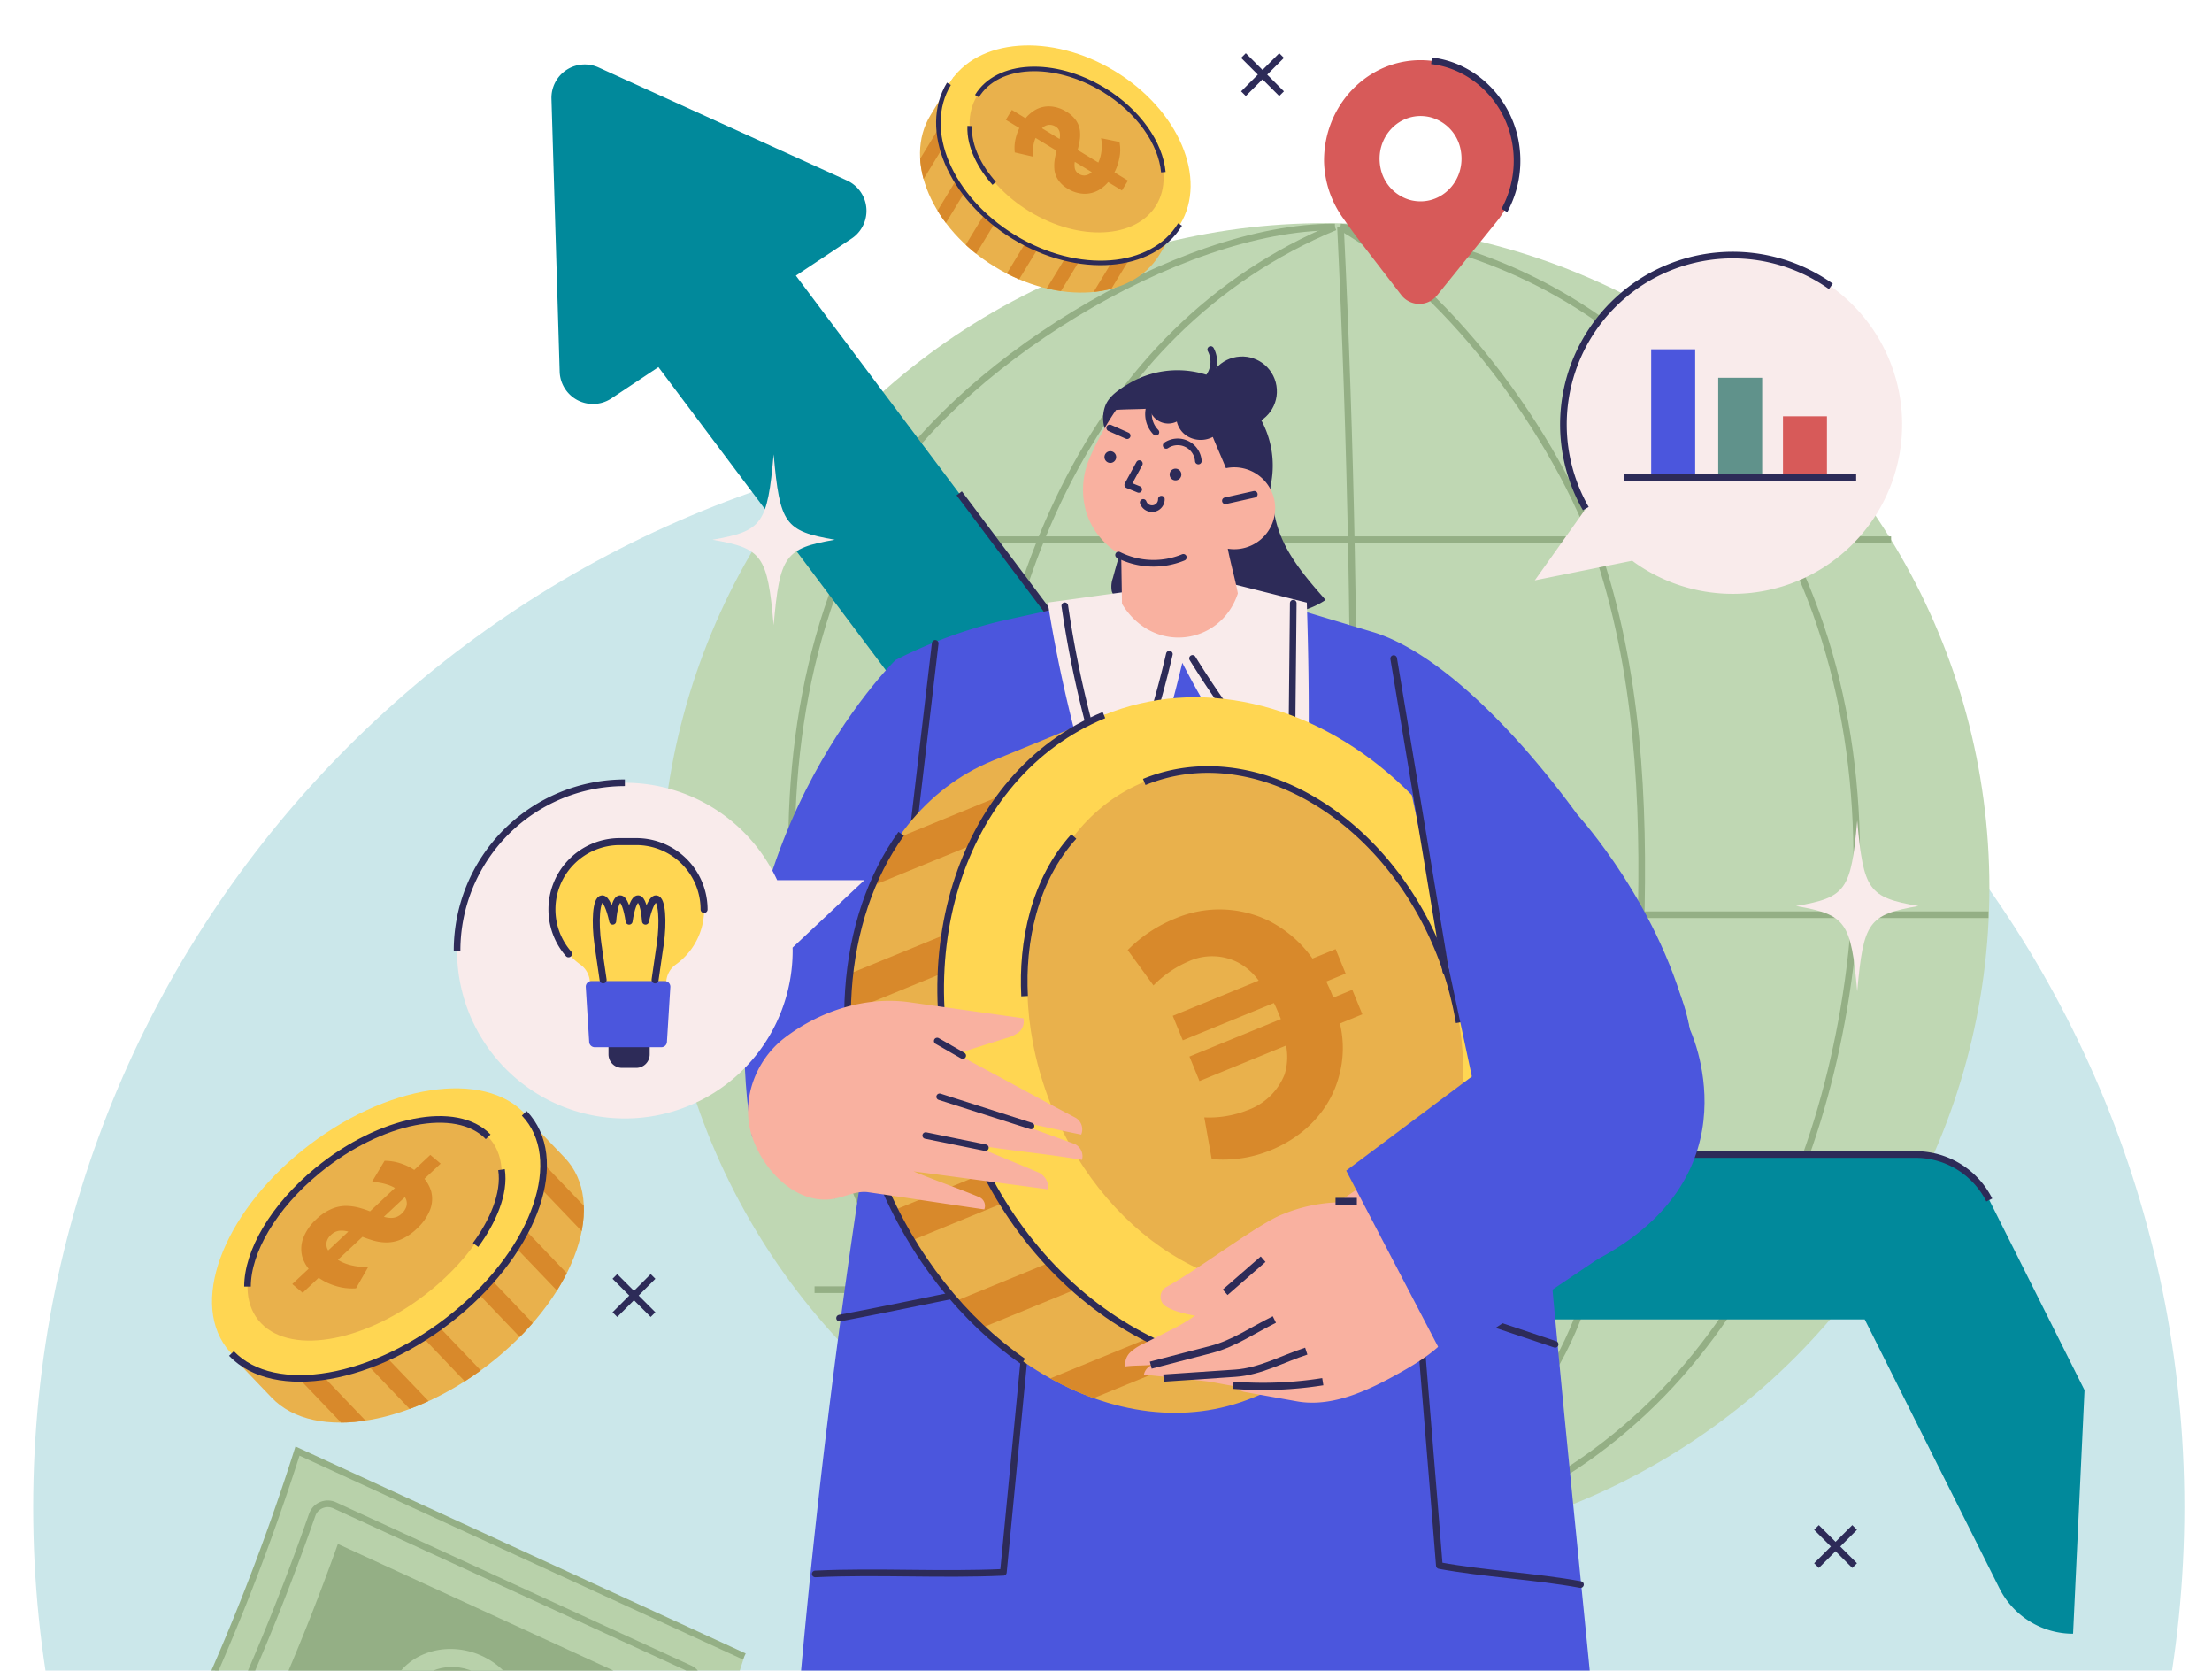 <svg xmlns="http://www.w3.org/2000/svg" xmlns:xlink="http://www.w3.org/1999/xlink" width="400" height="302" viewBox="0 0 400 302">
  <defs>
    <clipPath id="clip-path">
      <rect id="Rectángulo_417695" data-name="Rectángulo 417695" width="400" height="302" fill="#fff" stroke="#707070" stroke-width="1" opacity="0.84"/>
    </clipPath>
    <clipPath id="clip-path-2">
      <rect id="Rectángulo_417689" data-name="Rectángulo 417689" width="587" height="391"/>
    </clipPath>
    <clipPath id="clip-path-3">
      <path id="Trazado_1048797" data-name="Trazado 1048797" d="M191.767,184.282l20.66-8.464,47.16,115.109-20.661,8.464c-24.175,9.9-54.33-7.834-67.354-39.62S167.591,194.187,191.767,184.282Z" transform="translate(-165.616 -175.818)"/>
    </clipPath>
    <clipPath id="clip-path-6">
      <path id="Trazado_1048843" data-name="Trazado 1048843" d="M91.958,409.029l-6.63-6.927L32.381,445.529l6.63,6.927c7.758,8.106,25.9,4.955,40.52-7.037S99.716,417.134,91.958,409.029Z" transform="translate(-32.381 -402.102)"/>
    </clipPath>
    <clipPath id="clip-path-7">
      <path id="Trazado_1048851" data-name="Trazado 1048851" d="M210.038,35.678l4.253-6.988L255.707,53.9l-4.253,6.988c-4.976,8.177-18.281,9.163-29.719,2.2S205.062,43.855,210.038,35.678Z" transform="translate(-208.157 -28.69)"/>
    </clipPath>
  </defs>
  <g id="Enmascarar_grupo_1098914" data-name="Enmascarar grupo 1098914" clip-path="url(#clip-path)">
    <g id="Grupo_1206968" data-name="Grupo 1206968" transform="translate(-210 -8)">
      <path id="Trazado_1048857" data-name="Trazado 1048857" d="M194.5,0C301.919,0,389,87.081,389,194.5S301.919,389,194.5,389,0,301.919,0,194.5,87.081,0,194.5,0Z" transform="translate(216 86)" fill="#cbe7ea"/>
      <g id="Grupo_1206967" data-name="Grupo 1206967">
        <g id="Grupo_1206915" data-name="Grupo 1206915" transform="translate(329.478 48.345)">
          <circle id="Elipse_14316" data-name="Elipse 14316" cx="120.135" cy="120.135" r="120.135" transform="translate(0 0)" fill="#bfd7b3"/>
          <path id="Trazado_1048755" data-name="Trazado 1048755" d="M55.431,63.4c46.2,4.317,70.181,34.93,81.977,60.027s13.7,54.079,9.014,81.413c-4.135,24.114-13.5,47.755-29.7,66.095s-39.672,30.9-64.138,31" transform="translate(67.495 -62.701)" fill="none" stroke="#94af85" stroke-miterlimit="10" stroke-width="1.2"/>
          <path id="Trazado_1048756" data-name="Trazado 1048756" d="M106.381,63.4c20.277,11.585,40.706,39.717,47.556,62.043s7.495,46.073,6.6,69.408c-.861,22.479-3.178,45.248-11.412,66.182s-26.387,34-46.892,41.939" transform="translate(16.544 -62.701)" fill="none" stroke="#94af85" stroke-miterlimit="10" stroke-width="1.2"/>
          <path id="Trazado_1048757" data-name="Trazado 1048757" d="M168.8,301.935c7.6-76.437,7.873-161.813,4.146-238.537" transform="translate(-50.019 -62.701)" fill="none" stroke="#94af85" stroke-miterlimit="10" stroke-width="1.2"/>
          <path id="Trazado_1048758" data-name="Trazado 1048758" d="M234.856,302.97c-36.4-28.509-61.783-70.1-61.786-116.329C173.067,130.113,193.928,81.73,238,63.4" transform="translate(-116.077 -62.701)" fill="none" stroke="#94af85" stroke-miterlimit="10" stroke-width="1.2"/>
          <path id="Trazado_1048759" data-name="Trazado 1048759" d="M271.317,63.4c-28.274-.124-69.261,25.354-83.272,49.912s-17.039,54.166-13.777,82.252c2.869,24.7,10.6,49.275,25.474,69.2s43.683,35.822,68.436,38.207" transform="translate(-149.399 -62.701)" fill="none" stroke="#94af85" stroke-miterlimit="10" stroke-width="1.2"/>
          <path id="Trazado_1048760" data-name="Trazado 1048760" d="M262.28,222.118H22.179" transform="translate(-22.179 -97.107)" fill="none" stroke="#94af85" stroke-miterlimit="10" stroke-width="1.2"/>
          <line id="Línea_3610" data-name="Línea 3610" x1="202.075" transform="translate(20.419 57.223)" fill="none" stroke="#94af85" stroke-miterlimit="10" stroke-width="1.2"/>
          <path id="Trazado_1048761" data-name="Trazado 1048761" d="M242.115,308.667H57.482" transform="translate(-29.664 -115.869)" fill="none" stroke="#94af85" stroke-miterlimit="10" stroke-width="1.2"/>
        </g>
        <g id="Grupo_1206919" data-name="Grupo 1206919" transform="translate(321.19 18.042)">
          <g id="Grupo_1206916" data-name="Grupo 1206916" transform="translate(0 220.709)">
            <line id="Línea_3611" data-name="Línea 3611" x1="6.898" y1="6.898" fill="none" stroke="#2d2b58" stroke-miterlimit="10" stroke-width="1.2"/>
            <line id="Línea_3612" data-name="Línea 3612" x1="6.898" y2="6.898" fill="none" stroke="#2d2b58" stroke-miterlimit="10" stroke-width="1.2"/>
          </g>
          <g id="Grupo_1206917" data-name="Grupo 1206917" transform="translate(113.665 0)">
            <line id="Línea_3613" data-name="Línea 3613" x1="6.898" y1="6.897" fill="none" stroke="#2d2b58" stroke-miterlimit="10" stroke-width="1.2"/>
            <line id="Línea_3614" data-name="Línea 3614" x1="6.898" y2="6.897" fill="none" stroke="#2d2b58" stroke-miterlimit="10" stroke-width="1.2"/>
          </g>
          <g id="Grupo_1206918" data-name="Grupo 1206918" transform="translate(217.289 266.087)">
            <line id="Línea_3615" data-name="Línea 3615" x1="6.898" y1="6.897" fill="none" stroke="#2d2b58" stroke-miterlimit="10" stroke-width="1.2"/>
            <line id="Línea_3616" data-name="Línea 3616" x1="6.898" y2="6.897" fill="none" stroke="#2d2b58" stroke-miterlimit="10" stroke-width="1.2"/>
          </g>
        </g>
        <g id="Grupo_1206920" data-name="Grupo 1206920" transform="translate(309.72 19.645)">
          <path id="Trazado_1048762" data-name="Trazado 1048762" d="M275.157,309.564a14.9,14.9,0,0,1-13.325-8.227l-24.354-48.6H155.964a14.9,14.9,0,0,1-11.922-5.96L19.344,80.588l-8.5,5.653a6.024,6.024,0,0,1-9.358-4.834L0,32.079a6.024,6.024,0,0,1,8.515-5.665l44.92,20.432a6.025,6.025,0,0,1,.843,10.5L44.2,64.05,163.415,222.932H246.68a14.9,14.9,0,0,1,13.325,8.227l17.224,34.369" transform="translate(0 -25.866)" fill="#01899b"/>
          <path id="Trazado_1048763" data-name="Trazado 1048763" d="M21.991,124.864l89.683,119.528h83.266a14.9,14.9,0,0,1,13.325,8.227" transform="translate(51.741 -47.326)" fill="none" stroke="#2d2b58" stroke-miterlimit="10" stroke-width="1.2"/>
        </g>
        <g id="Grupo_1206921" data-name="Grupo 1206921" transform="translate(338.84 90.126)">
          <path id="Trazado_1048764" data-name="Trazado 1048764" d="M288.543,131.3c9.029,1.564,9.937,2.832,11.058,15.441,1.12-12.609,2.029-13.877,11.058-15.441-9.029-1.564-9.937-2.832-11.058-15.441C298.48,128.462,297.572,129.731,288.543,131.3Z" transform="translate(-288.543 -115.854)" fill="#f9ebeb"/>
          <path id="Trazado_1048765" data-name="Trazado 1048765" d="M38.363,215.844c9.029,1.564,9.937,2.832,11.058,15.441,1.12-12.609,2.029-13.877,11.058-15.441-9.029-1.564-9.937-2.832-11.058-15.441C48.3,213.012,47.392,214.28,38.363,215.844Z" transform="translate(157.585 -134.182)" fill="#f9ebeb"/>
        </g>
        <g id="Grupo_1206944" data-name="Grupo 1206944" transform="translate(0 0)">
          <g id="Grupo_1206943" data-name="Grupo 1206943" transform="translate(0 0)" clip-path="url(#clip-path-2)">
            <g id="Grupo_1206923" data-name="Grupo 1206923" transform="translate(409.474 75.022)">
              <path id="Trazado_1048766" data-name="Trazado 1048766" d="M187.849,102.978c.656-1.808,2.455-2.972,4.1-3.974a17.234,17.234,0,0,1,25.543,19.47,35,35,0,0,1-28.633.1l-.41-10.054A6.436,6.436,0,0,1,187.849,102.978Z" transform="translate(-187.479 -96.57)" fill="#2d2b58"/>
              <g id="Grupo_1206922" data-name="Grupo 1206922" transform="translate(1.479 7.593)">
                <path id="Trazado_1048767" data-name="Trazado 1048767" d="M196.179,106.264a20.756,20.756,0,0,1,7.352,11.257c.735,2.931.82,6,1.635,8.912,1.476,5.269,5.2,9.567,8.814,13.674-2.578,1.756-5.714,2.44-8.764,3.088-4.856,1.032-9.765,2.069-14.729,1.957s-10.061-1.483-13.8-4.752a4.079,4.079,0,0,1-1.368-1.852,4.6,4.6,0,0,1,.2-2.412,146.292,146.292,0,0,1,5.581-16.707Z" transform="translate(-175.227 -106.264)" fill="#2d2b58"/>
              </g>
            </g>
            <g id="Grupo_1206942" data-name="Grupo 1206942" transform="translate(344.609 71.193)">
              <path id="Trazado_1048768" data-name="Trazado 1048768" d="M281.074,163.361s-34.569,33.98-25.911,86.132l14.979,11.214,27.209-88.739Z" transform="translate(-253.771 -107.219)" fill="#4b56dd"/>
              <g id="Grupo_1206937" data-name="Grupo 1206937" transform="translate(7.362)">
                <g id="Grupo_1206932" data-name="Grupo 1206932">
                  <g id="Grupo_1206924" data-name="Grupo 1206924" transform="translate(17.446 246.652)">
                    <path id="Trazado_1048769" data-name="Trazado 1048769" d="M127.353,407.826,245.11,406.6q-3.486,30.228-6.972,60.455c-2.774,24.063-24.661,40.267-41.581,57.6-1.165,12.581-3.008,24.509-4.173,37.09-16.725,1.019-33.627,1.893-50.351,2.913-3.82-35.26-7.806-70.031-11.625-105.292C128.552,442.24,126.693,425.039,127.353,407.826Z" transform="translate(-127.217 -406.599)" fill="#f9b1a0"/>
                    <path id="Trazado_1048770" data-name="Trazado 1048770" d="M182.324,531.439q2.5-48.033,5-96.066" transform="translate(-112.595 -412.836)" fill="none" stroke="#2d2b58" stroke-linecap="round" stroke-linejoin="round" stroke-miterlimit="10" stroke-width="1.2"/>
                  </g>
                  <g id="Grupo_1206926" data-name="Grupo 1206926" transform="translate(0 42.286)">
                    <path id="Trazado_1048771" data-name="Trazado 1048771" d="M110.278,217.123A1477.85,1477.85,0,0,0,90.457,380.06l148.774-1.91c-3.412-39.031-7.412-74.1-10.824-113.129,25.456-3.042,29.527-29.676,24.046-43.689-9.643-24.655-36.223-60.118-55.713-65.97l-18.26-5.483a32.807,32.807,0,0,1-19.961,7.875,30.551,30.551,0,0,1-19.653-6.455c-3.273.769-6.906,1.5-10.18,2.271a86.167,86.167,0,0,0-18.288,6.868" transform="translate(-90.457 -146.582)" fill="#4b56dd"/>
                    <path id="Trazado_1048772" data-name="Trazado 1048772" d="M265.364,220.675l7.2-61.189" transform="translate(-245.422 -148.665)" fill="none" stroke="#2d2b58" stroke-linecap="round" stroke-linejoin="round" stroke-miterlimit="10" stroke-width="1.2"/>
                    <path id="Trazado_1048773" data-name="Trazado 1048773" d="M258.246,427.029l-145.824-6.981" transform="translate(-111.319 -205.148)" fill="none" stroke="#2d2b58" stroke-linecap="round" stroke-linejoin="round" stroke-miterlimit="10" stroke-width="1.2"/>
                    <path id="Trazado_1048774" data-name="Trazado 1048774" d="M141.227,318.985l-24.85-8.31c1.276,16.2,2.637,32.1,3.913,48.3,8.091,1.5,17.431,1.94,25.522,3.438" transform="translate(-1.983 -181.439)" fill="none" stroke="#2d2b58" stroke-linecap="round" stroke-linejoin="round" stroke-miterlimit="10" stroke-width="1.2"/>
                    <path id="Trazado_1048775" data-name="Trazado 1048775" d="M247.5,313.313c11.409-2.15,23.325-4.773,34.734-6.923q-2.556,26.442-5.114,52.884c-11.427.522-22.592-.232-34.019.289" transform="translate(-237.649 -180.51)" fill="none" stroke="#2d2b58" stroke-linecap="round" stroke-linejoin="round" stroke-miterlimit="10" stroke-width="1.2"/>
                    <g id="Grupo_1206925" data-name="Grupo 1206925" transform="translate(47.493)">
                      <path id="Trazado_1048776" data-name="Trazado 1048776" d="M179.111,149.121c5.335-.7,10.73-1.49,16.065-2.191a10.149,10.149,0,0,0,8.67,3.9,10.732,10.732,0,0,0,8.323-5.165l13.793,3.467c.367,11.4.486,22.656.155,33.991a3.529,3.529,0,0,1-6.29,2.082,144.881,144.881,0,0,1-16.382-25.194c-2.254,9.428-5.028,18.914-8.184,28.178a3.515,3.515,0,0,1-6.667.01A253.269,253.269,0,0,1,179.111,149.121Z" transform="translate(-179.111 -145.67)" fill="#f9ebeb"/>
                      <path id="Trazado_1048777" data-name="Trazado 1048777" d="M200.907,150.225l-.343,33.877a170.791,170.791,0,0,1-17.873-23.9" transform="translate(-156.51 -146.657)" fill="none" stroke="#2d2b58" stroke-linecap="round" stroke-linejoin="round" stroke-miterlimit="10" stroke-width="1.2"/>
                      <path id="Trazado_1048778" data-name="Trazado 1048778" d="M230.2,159.567a178.805,178.805,0,0,1-9.423,29.073,193.221,193.221,0,0,1-9.488-37.812" transform="translate(-208.205 -146.788)" fill="none" stroke="#2d2b58" stroke-linecap="round" stroke-linejoin="round" stroke-miterlimit="10" stroke-width="1.2"/>
                    </g>
                  </g>
                  <g id="Grupo_1206930" data-name="Grupo 1206930" transform="translate(53.871)">
                    <g id="Grupo_1206929" data-name="Grupo 1206929" transform="translate(0)">
                      <path id="Trazado_1048779" data-name="Trazado 1048779" d="M193.962,140.6c-.046-2.921-.094-5.931-.14-8.851a13.486,13.486,0,0,1-6.242-7.457,14.39,14.39,0,0,1,.372-9.669,51.428,51.428,0,0,1,4.948-9.083c2.1-.146,3.932-.089,6.036-.235a3.48,3.48,0,0,0,4.941,2.338,4.2,4.2,0,0,0,2.445,2.936,4.736,4.736,0,0,0,4.066-.148c.687,1.719,1.687,3.931,2.374,5.65a7.4,7.4,0,1,1,.335,14.553c.489,2.605,1.331,5.483,1.819,8.088C211.826,148.081,199.557,149.832,193.962,140.6Z" transform="translate(-186.913 -94.635)" fill="#f9b1a0"/>
                      <g id="Grupo_1206927" data-name="Grupo 1206927" transform="translate(3.879 14.169)">
                        <path id="Trazado_1048780" data-name="Trazado 1048780" d="M208.526,120.228a1.059,1.059,0,1,1,1.059,1.059A1.059,1.059,0,0,1,208.526,120.228Z" transform="translate(-196.738 -111.808)" fill="#2d2b58"/>
                        <path id="Trazado_1048781" data-name="Trazado 1048781" d="M223.577,116.2a1.059,1.059,0,1,1,1.059,1.059A1.059,1.059,0,0,1,223.577,116.2Z" transform="translate(-223.577 -110.935)" fill="#2d2b58"/>
                        <path id="Trazado_1048782" data-name="Trazado 1048782" d="M210.418,116.452a3.743,3.743,0,0,0-5.815-2.831" transform="translate(-193.44 -110.471)" fill="none" stroke="#2d2b58" stroke-linecap="round" stroke-linejoin="round" stroke-miterlimit="10" stroke-width="1.2"/>
                        <path id="Trazado_1048783" data-name="Trazado 1048783" d="M224.191,111.17l-3.156-1.4" transform="translate(-220.082 -109.771)" fill="none" stroke="#2d2b58" stroke-linecap="round" stroke-linejoin="round" stroke-miterlimit="10" stroke-width="1.2"/>
                        <path id="Trazado_1048784" data-name="Trazado 1048784" d="M220.321,118l-2.1,3.858c.623.272,1.365.539,1.989.811" transform="translate(-214.011 -111.556)" fill="none" stroke="#2d2b58" stroke-linecap="round" stroke-linejoin="round" stroke-miterlimit="10" stroke-width="1.2"/>
                        <path id="Trazado_1048785" data-name="Trazado 1048785" d="M216.427,126.211a1.69,1.69,0,0,1-3.284.587" transform="translate(-206.137 -113.335)" fill="none" stroke="#2d2b58" stroke-linecap="round" stroke-linejoin="round" stroke-miterlimit="10" stroke-width="1.2"/>
                      </g>
                      <g id="Grupo_1206928" data-name="Grupo 1206928" transform="translate(6.431 26.169)">
                        <path id="Trazado_1048786" data-name="Trazado 1048786" d="M196.916,125.093l-5.23,1.169" transform="translate(-172.372 -125.093)" fill="none" stroke="#2d2b58" stroke-linecap="round" stroke-linejoin="round" stroke-miterlimit="10" stroke-width="1.2"/>
                        <path id="Trazado_1048787" data-name="Trazado 1048787" d="M208.07,139.1a14.091,14.091,0,0,0,11.712.427" transform="translate(-208.07 -128.13)" fill="none" stroke="#2d2b58" stroke-linecap="round" stroke-linejoin="round" stroke-miterlimit="10" stroke-width="1.2"/>
                      </g>
                      <path id="Trazado_1048788" data-name="Trazado 1048788" d="M214.8,104.172a4.684,4.684,0,0,0,.941,5.163" transform="translate(-202.561 -94.389)" fill="none" stroke="#2d2b58" stroke-linecap="round" stroke-linejoin="round" stroke-miterlimit="10" stroke-width="1.2"/>
                      <path id="Trazado_1048789" data-name="Trazado 1048789" d="M201.039,96.9a4.684,4.684,0,0,0,.541-5.219" transform="translate(-178.485 -91.681)" fill="none" stroke="#2d2b58" stroke-linecap="round" stroke-linejoin="round" stroke-miterlimit="10" stroke-width="1.2"/>
                    </g>
                    <ellipse id="Elipse_14317" data-name="Elipse 14317" cx="6.295" cy="6.295" rx="6.295" ry="6.295" transform="translate(23.565 14.774) rotate(-99.242)" fill="#2d2b58"/>
                  </g>
                  <g id="Grupo_1206931" data-name="Grupo 1206931" transform="translate(28.823 387.043)">
                    <path id="Trazado_1048790" data-name="Trazado 1048790" d="M194.342,593.707a12.376,12.376,0,0,1,23.07,0c1.454.008,2.889,0,4.352.016-.146,14,2.871,21.248,11.682,26.6,2.963,1.8,8.731,3.749,8.731,7.421l-72.933-.4c-1.1-11.426-1.975-22.224-3.078-33.65C175.692,593.782,185.016,593.743,194.342,593.707Z" transform="translate(-166.166 -585.846)" fill="#f9ebeb"/>
                    <path id="Trazado_1048791" data-name="Trazado 1048791" d="M218.076,604.888l-16.118-.352" transform="translate(-170.099 -589.897)" fill="none" stroke="#2d2b58" stroke-linecap="round" stroke-linejoin="round" stroke-miterlimit="10" stroke-width="1.2"/>
                    <path id="Trazado_1048792" data-name="Trazado 1048792" d="M218.492,610.991l-18.924-.45" transform="translate(-168.643 -591.199)" fill="none" stroke="#2d2b58" stroke-linecap="round" stroke-linejoin="round" stroke-miterlimit="10" stroke-width="1.2"/>
                    <path id="Trazado_1048793" data-name="Trazado 1048793" d="M214.817,617.457l-18.229.516" transform="translate(-162.634 -592.698)" fill="none" stroke="#2d2b58" stroke-linecap="round" stroke-linejoin="round" stroke-miterlimit="10" stroke-width="1.2"/>
                    <path id="Trazado_1048794" data-name="Trazado 1048794" d="M240.862,632.964l-58.567-.569a14.989,14.989,0,0,0-10.563-8.154" transform="translate(-169.211 -594.169)" fill="none" stroke="#2d2b58" stroke-linecap="round" stroke-linejoin="round" stroke-miterlimit="10" stroke-width="1.2"/>
                  </g>
                </g>
                <g id="Grupo_1206936" data-name="Grupo 1206936" transform="translate(10.075 46.578)">
                  <path id="Trazado_1048795" data-name="Trazado 1048795" d="M191.767,184.282l20.66-8.464,47.16,115.109-20.661,8.464c-24.175,9.9-54.33-7.834-67.354-39.62S167.591,194.187,191.767,184.282Z" transform="translate(-164.397 -156.497)" fill="#e9b14c"/>
                  <g id="Grupo_1206934" data-name="Grupo 1206934" transform="translate(1.219 19.321)">
                    <g id="Grupo_1206933" data-name="Grupo 1206933" clip-path="url(#clip-path-3)">
                      <path id="Trazado_1048796" data-name="Trazado 1048796" d="M196.282,215.644l50.725-20.782-2.379-5.808L193.9,209.836ZM189.3,232.71l50.725-20.782,2.379,5.808-50.725,20.782Zm-4.6,22.874L235.422,234.8l2.379,5.808-50.725,20.782Zm47.446,47.59,50.725-20.782,2.379,5.808-50.725,20.781ZM212.814,290.1l50.725-20.781,2.379,5.808-50.725,20.782Zm-19.329-13.069,50.725-20.781,2.379,5.808-50.725,20.782Z" transform="translate(-206.222 -178.687)" fill="#d8892b"/>
                    </g>
                  </g>
                  <ellipse id="Elipse_14318" data-name="Elipse 14318" cx="62.2" cy="51.416" rx="62.2" ry="51.416" transform="translate(47.158 154.097) rotate(-112.277)" fill="#ffd652"/>
                  <path id="Trazado_1048798" data-name="Trazado 1048798" d="M195.714,176.051c-26.275,10.765-37.018,45.26-24,77.046s44.88,48.828,71.155,38.063" transform="translate(-148.129 -156.548)" fill="none" stroke="#2d2b58" stroke-miterlimit="10" stroke-width="1.2"/>
                  <ellipse id="Elipse_14319" data-name="Elipse 14319" cx="48.252" cy="37.728" rx="48.252" ry="37.728" transform="translate(56.532 135.183) rotate(-112.277)" fill="#e9b14c"/>
                  <path id="Trazado_1048799" data-name="Trazado 1048799" d="M201.334,234.352a60.84,60.84,0,0,0-3.748-13.144c-10.1-24.658-33.922-38.244-53.2-30.345" transform="translate(-89.516 -159.272)" fill="none" stroke="#2d2b58" stroke-miterlimit="10" stroke-width="1.2"/>
                  <path id="Trazado_1048800" data-name="Trazado 1048800" d="M242.331,204.069c-7.188,7.912-9.42,19.162-8.9,28.867" transform="translate(-200.198 -162.621)" fill="none" stroke="#2d2b58" stroke-miterlimit="10" stroke-width="1.2"/>
                  <path id="Trazado_1048801" data-name="Trazado 1048801" d="M276.8,298.846c-10.66-7.377-19.957-18.815-25.8-33.084-9.415-22.981-7.3-47.012,3.734-62.307" transform="translate(-243.825 -162.488)" fill="none" stroke="#2d2b58" stroke-miterlimit="10" stroke-width="1.2"/>
                  <g id="Grupo_1206935" data-name="Grupo 1206935" transform="translate(51.877 54.636)">
                    <path id="Trazado_1048802" data-name="Trazado 1048802" d="M181.932,266.035a22.688,22.688,0,0,0,10.705-1.617c6.114-2.5,10.707-7.3,12.309-13.35a18.956,18.956,0,0,0,.171-9.542l4.056-1.661-1.815-4.43-3.432,1.406-.435-1.06c-.256-.624-.573-1.223-.829-1.847l3.494-1.432-1.815-4.43-4.18,1.712A21.793,21.793,0,0,0,192.354,223a20.419,20.419,0,0,0-17.019-.46,25.527,25.527,0,0,0-8.593,5.706l4.66,6.4a19.911,19.911,0,0,1,6.312-4.335,10.273,10.273,0,0,1,9.056.224,11.15,11.15,0,0,1,3.658,3.237l-15.537,6.365,1.815,4.43,16.472-6.748c.32.6.6,1.285.856,1.908l.409,1L177.908,247.5l1.815,4.43,15.661-6.416a10.632,10.632,0,0,1-.269,5.211,11.291,11.291,0,0,1-6.744,6.48,18.733,18.733,0,0,1-7.778,1.292Z" transform="translate(-166.742 -220.907)" fill="#d8892b"/>
                  </g>
                </g>
              </g>
              <g id="Grupo_1206938" data-name="Grupo 1206938" transform="translate(0.659 117.735)">
                <path id="Trazado_1048803" data-name="Trazado 1048803" d="M247.059,277.755c2.044-.413,3.983-1.451,6.047-1.152,7.054,1.02,13.908,2.087,20.962,3.105a1.719,1.719,0,0,0-.846-2.19c-3.927-1.658-8.018-3.033-11.946-4.691,8.156,1.086,16.244,2.178,24.4,3.265a3.226,3.226,0,0,0-1.681-3.013c-3.925-1.664-8.483-3.517-12.408-5.181,6.711,1.161,13.441,1.7,20.152,2.857a2.461,2.461,0,0,0-1.339-2.885l-12.752-4.627c4.7.938,9.252,2,13.948,2.936a2.444,2.444,0,0,0-1.008-3.038c-7.16-3.745-14.417-7.8-21.577-11.546l8.876-2.807a7.314,7.314,0,0,0,2.446-1.122,2.6,2.6,0,0,0,.817-2.507l-20.622-2.908c-7.915-1.116-16.188,1.572-22.541,6.422-5.375,4.1-8.031,11.446-5.907,17.866S240.431,279.095,247.059,277.755Z" transform="translate(-231.347 -242.001)" fill="#f9b1a0"/>
                <path id="Trazado_1048804" data-name="Trazado 1048804" d="M263.624,253.917,259,251.269" transform="translate(-224.796 -244.01)" fill="none" stroke="#2d2b58" stroke-linecap="round" stroke-linejoin="round" stroke-miterlimit="10" stroke-width="1.179"/>
                <path id="Trazado_1048805" data-name="Trazado 1048805" d="M259.762,269.424l-16.536-5.281" transform="translate(-208.581 -246.801)" fill="none" stroke="#2d2b58" stroke-linecap="round" stroke-linejoin="round" stroke-miterlimit="10" stroke-width="1.179"/>
                <path id="Trazado_1048806" data-name="Trazado 1048806" d="M264.573,275.289l-10.8-2.2" transform="translate(-221.651 -248.74)" fill="none" stroke="#2d2b58" stroke-linecap="round" stroke-linejoin="round" stroke-miterlimit="10" stroke-width="1.179"/>
              </g>
              <g id="Grupo_1206941" data-name="Grupo 1206941" transform="translate(68.84 93.244)">
                <g id="Grupo_1206939" data-name="Grupo 1206939" transform="translate(6.416)">
                  <path id="Trazado_1048807" data-name="Trazado 1048807" d="M182.47,237.378c-3.668-8.719-11.4-26.646-11.4-26.646L141.685,225.61c3.226,8.634,6.7,17.232,9.923,25.866-9.678,6.846-19.317,13.327-28.994,20.172a28.483,28.483,0,0,0-9.92,2.1c-4.2,1.506-15.263,9.956-21.178,13.2a2.032,2.032,0,0,0-.152,3.473c4.063,2.583,12.008,1.306,13.823,6.122,11.133-4.468,24.091-3.9,35.095.876a362.184,362.184,0,0,0,37.828-25.828c4.558-3.523,8.51-11.107,8.583-16.868C186.767,248.729,184.794,242.9,182.47,237.378Z" transform="translate(-90.457 -210.732)" fill="#f9b1a0"/>
                  <path id="Trazado_1048808" data-name="Trazado 1048808" d="M168.006,288.319h3.856" transform="translate(-136.364 -227.551)" fill="none" stroke="#2d2b58" stroke-miterlimit="10" stroke-width="1.312"/>
                  <path id="Trazado_1048809" data-name="Trazado 1048809" d="M127.659,261.185l6.057-4.735" transform="translate(-66.618 -220.642)" fill="none" stroke="#2d2b58" stroke-miterlimit="10" stroke-width="1.312"/>
                </g>
                <g id="Grupo_1206940" data-name="Grupo 1206940" transform="translate(0 62.899)">
                  <path id="Trazado_1048810" data-name="Trazado 1048810" d="M199.171,291.04l-31.809,8.317c-5.36,4.226-10.181,9.5-16.279,12.57l-5.369,2.7a8.644,8.644,0,0,0-2.368,1.536,2.931,2.931,0,0,0-.9,2.568c1.8-.236,3.405-.1,5.2-.341a2.282,2.282,0,0,0-1.845,1.815c3.629.378,7.18.768,10.809,1.147,1.713.179,3.113.543,4.815.806.925.143,1.634,1.012,2.555,1.177l9.491,1.7c6.474,1.162,13.136-2.076,18.866-5.307,6.072-3.424,10.1-6.665,11.547-12.408A17.14,17.14,0,0,0,199.171,291.04Z" transform="translate(-142.392 -291.04)" fill="#f9b1a0"/>
                  <path id="Trazado_1048811" data-name="Trazado 1048811" d="M189.646,307.616l6.867-5.979" transform="translate(-171.548 -293.337)" fill="none" stroke="#2d2b58" stroke-miterlimit="10" stroke-width="1.312"/>
                  <path id="Trazado_1048812" data-name="Trazado 1048812" d="M187.045,323.809,198,320.962c4.081-1.061,7.619-3.549,11.4-5.407" transform="translate(-182.401 -296.354)" fill="none" stroke="#2d2b58" stroke-miterlimit="10" stroke-width="1.312"/>
                  <path id="Trazado_1048813" data-name="Trazado 1048813" d="M179.687,327.725l12.992-.88c4.475-.3,8.552-2.6,12.818-3.989" transform="translate(-172.732 -297.937)" fill="none" stroke="#2d2b58" stroke-miterlimit="10" stroke-width="1.312"/>
                  <path id="Trazado_1048814" data-name="Trazado 1048814" d="M175.872,330.55a69.055,69.055,0,0,0,16.189-.642" transform="translate(-156.308 -299.466)" fill="none" stroke="#2d2b58" stroke-miterlimit="10" stroke-width="1.312"/>
                </g>
              </g>
            </g>
            <path id="Trazado_1048815" data-name="Trazado 1048815" d="M129.583,195.722s15.3,16.606,20.266,38.679c0,0,12.556,26.136-16.654,41.626l-27.451,18.492L87.733,260.013,110.458,243,97.762,183.5Z" transform="translate(365.702 -40.391)" fill="#4b56dd"/>
            <path id="Trazado_1048816" data-name="Trazado 1048816" d="M156.9,219.561q-4.713-28.282-9.426-56.564" transform="translate(314.549 -35.947)" fill="none" stroke="#2d2b58" stroke-linecap="round" stroke-linejoin="round" stroke-miterlimit="10" stroke-width="1.2"/>
          </g>
        </g>
        <g id="Grupo_1206948" data-name="Grupo 1206948" transform="translate(0 0)">
          <g id="Grupo_1206945" data-name="Grupo 1206945" transform="translate(0 0)" clip-path="url(#clip-path-2)">
            <path id="Trazado_1048817" data-name="Trazado 1048817" d="M-36.715,161.57c-4.587,4.386-5.172,11.315-1.3,15.476s10.722,3.979,15.309-.408,5.172-11.315,1.3-15.476S-32.128,157.184-36.715,161.57Z" transform="translate(637.579 -34.898)" fill="#b8d1aa"/>
            <path id="Trazado_1048818" data-name="Trazado 1048818" d="M-33.82,164.626c-3.261,3.117-3.676,8.042-.927,11s7.621,2.827,10.881-.29,3.676-8.042.927-11S-30.559,161.508-33.82,164.626Z" transform="translate(636.709 -35.774)" fill="#94af85"/>
          </g>
          <g id="Grupo_1206947" data-name="Grupo 1206947" transform="translate(0 0)" clip-path="url(#clip-path-2)">
            <path id="Trazado_1048819" data-name="Trazado 1048819" d="M383.68,345.917l80.8,37.14a410.429,410.429,0,0,1-74.247,136.451l-80.8-37.14A410.43,410.43,0,0,0,383.68,345.917Z" transform="translate(-119.884 -75.599)" fill="#b8d1aa"/>
            <path id="Trazado_1048820" data-name="Trazado 1048820" d="M390.231,519.508l-80.8-37.14A410.429,410.429,0,0,0,383.68,345.917l80.8,37.14" transform="translate(-119.884 -75.599)" fill="none" stroke="#94af85" stroke-miterlimit="10" stroke-width="1.2"/>
            <path id="Trazado_1048821" data-name="Trazado 1048821" d="M459.269,483.379q11.028-15.933,21.2-32.354" transform="translate(-253.233 -98.383)" fill="none" stroke="#2d2b58" stroke-miterlimit="10" stroke-width="1.2"/>
            <path id="Trazado_1048822" data-name="Trazado 1048822" d="M390.638,510.768a409.86,409.86,0,0,0,63.672-116.634l.934-2.685a2.882,2.882,0,0,0-1.531-3.571L389.5,358.363a2.98,2.98,0,0,0-4.045,1.693l-1.178,3.318a423.3,423.3,0,0,1-61.433,113.4l-2.377,3.12a2.883,2.883,0,0,0,1.1,4.381l63.907,29.375a2.988,2.988,0,0,0,3.591-.869Z" transform="translate(-118.988 -78.238)" fill="none" stroke="#94af85" stroke-miterlimit="10" stroke-width="1.2"/>
            <path id="Trazado_1048823" data-name="Trazado 1048823" d="M386.718,509.081A401.763,401.763,0,0,0,449.432,394.2l-58.4-26.843A426.743,426.743,0,0,1,328.7,482.415Z" transform="translate(-119.933 -80.247)" fill="#94af85"/>
            <path id="Trazado_1048824" data-name="Trazado 1048824" d="M384.392,469.526c12.828,5.711,27.5,1.093,32.773-10.315s-.852-25.286-13.68-31-27.5-1.093-32.773,10.315S371.564,463.815,384.392,469.526Z" transform="translate(-120.978 -92.908)" fill="#b8d1aa"/>
            <path id="Trazado_1048825" data-name="Trazado 1048825" d="M368.089,412.919c6.248,2.781,13.394.532,15.962-5.024s-.415-12.315-6.663-15.1-13.394-.532-15.962,5.024S361.841,410.138,368.089,412.919Z" transform="translate(-80.38 -85.503)" fill="#b8d1aa"/>
            <path id="Trazado_1048826" data-name="Trazado 1048826" d="M370.413,410.91c4.44,1.977,9.52.378,11.346-3.571s-.3-8.753-4.736-10.73-9.52-.378-11.346,3.571S365.972,408.933,370.413,410.91Z" transform="translate(-81.359 -86.404)" fill="#94af85"/>
            <path id="Trazado_1048827" data-name="Trazado 1048827" d="M421.038,514.657c6.248,2.781,13.394.532,15.962-5.024s-.415-12.315-6.663-15.1-13.394-.532-15.962,5.024S414.79,511.876,421.038,514.657Z" transform="translate(-174.8 -107.557)" fill="#b8d1aa"/>
            <path id="Trazado_1048828" data-name="Trazado 1048828" d="M423.362,512.648c4.441,1.977,9.52.378,11.346-3.571s-.3-8.753-4.736-10.73-9.52-.378-11.346,3.571S418.922,510.671,423.362,512.648Z" transform="translate(-175.779 -108.458)" fill="#94af85"/>
            <g id="Grupo_1206946" data-name="Grupo 1206946" transform="translate(257.221 343.674)">
              <path id="Trazado_1048829" data-name="Trazado 1048829" d="M408.208,456.4a21.939,21.939,0,0,0,1.764-5.694,13.893,13.893,0,0,0,.043-4.977l-4.75.093a14.023,14.023,0,0,1,.05,4.274,15.019,15.019,0,0,1-1.266,4.452,9.522,9.522,0,0,1-1.513,2.438,3.619,3.619,0,0,1-1.516,1.069,1.991,1.991,0,0,1-1.447-.082,1.8,1.8,0,0,1-1.086-1.365,6.659,6.659,0,0,1,.037-2.332q.226-1.364.583-2.932t.6-3.207a12.909,12.909,0,0,0,.078-3.175,5.6,5.6,0,0,0-3.593-4.79,6.754,6.754,0,0,0-4-.493,8.114,8.114,0,0,0-4.027,2.119,15.423,15.423,0,0,0-3.474,5.053,20.6,20.6,0,0,0-1.5,4.572,14.313,14.313,0,0,0-.257,4.4l4.688.04a15.075,15.075,0,0,1,.2-3.8,13.952,13.952,0,0,1,1.043-3.386,8.889,8.889,0,0,1,1.52-2.412,3.356,3.356,0,0,1,1.566-1.011,2.254,2.254,0,0,1,1.488.121,1.84,1.84,0,0,1,1.1,1.375,5.941,5.941,0,0,1-.045,2.308q-.248,1.33-.623,2.933t-.585,3.23a14.441,14.441,0,0,0-.079,3.133,6.012,6.012,0,0,0,.956,2.774,5.657,5.657,0,0,0,2.549,2.04,6.569,6.569,0,0,0,3.957.455,8.4,8.4,0,0,0,4.043-2.152A15.4,15.4,0,0,0,408.208,456.4Zm4.024.309-30.079-13.391-1.554,3.361,30.08,13.391Z" transform="translate(-380.599 -439.576)" fill="#94af85"/>
            </g>
          </g>
        </g>
        <g id="Grupo_1206955" data-name="Grupo 1206955" transform="translate(292.652 54.107)">
          <g id="Grupo_1206951" data-name="Grupo 1206951" transform="translate(0 95.399)">
            <path id="Trazado_1048830" data-name="Trazado 1048830" d="M355.366,209.282l-12.98,12.185c0,.182.013.361.013.544a30.344,30.344,0,1,1-2.8-12.73h15.766Z" transform="translate(-281.715 -191.669)" fill="#f9ebeb"/>
            <path id="Trazado_1048831" data-name="Trazado 1048831" d="M337.009,222.011a30.343,30.343,0,0,1,30.342-30.342" transform="translate(-337.008 -191.669)" fill="none" stroke="#2d2b58" stroke-miterlimit="10" stroke-width="1.2"/>
            <g id="Grupo_1206950" data-name="Grupo 1206950" transform="translate(17.165 10.635)">
              <g id="Grupo_1206949" data-name="Grupo 1206949">
                <path id="Trazado_1048832" data-name="Trazado 1048832" d="M333.715,255.785h2.568a2.442,2.442,0,0,0,2.442-2.442v-3.68h-7.453v3.68A2.443,2.443,0,0,0,333.715,255.785Z" transform="translate(-321.054 -214.876)" fill="#2d2b58"/>
                <path id="Trazado_1048833" data-name="Trazado 1048833" d="M330.971,205.248h2.986a12.263,12.263,0,0,1,12.263,12.263h0a12.236,12.236,0,0,1-5.093,9.941,4.112,4.112,0,0,0-1.725,2.831l-.233,1.96h-13.41l-.233-1.96a4.11,4.11,0,0,0-1.725-2.831,12.233,12.233,0,0,1-5.093-9.941h0A12.263,12.263,0,0,1,330.971,205.248Z" transform="translate(-318.707 -205.248)" fill="#ffd652"/>
                <path id="Trazado_1048834" data-name="Trazado 1048834" d="M321.7,225.536a12.2,12.2,0,0,1-3-8.024h0a12.263,12.263,0,0,1,12.263-12.263h2.986a12.263,12.263,0,0,1,12.263,12.263" transform="translate(-318.708 -205.248)" fill="none" stroke="#2d2b58" stroke-linecap="round" stroke-linejoin="round" stroke-miterlimit="10" stroke-width="1.264"/>
                <path id="Trazado_1048835" data-name="Trazado 1048835" d="M328.13,249.4h12.047a1.009,1.009,0,0,0,1.007-.947l.616-9.936a1.009,1.009,0,0,0-1.007-1.071H327.515a1.009,1.009,0,0,0-1.007,1.071l.616,9.936A1.009,1.009,0,0,0,328.13,249.4Z" transform="translate(-320.397 -212.228)" fill="#4b56dd"/>
                <path id="Trazado_1048836" data-name="Trazado 1048836" d="M329.688,233.118l-.824-5.652h.008c-.037-.219-.073-.443-.106-.674-.612-4.194-.334-8.33.751-8.33.674,0,1.4,1.685,1.9,4.031.179-2.347.67-4.031,1.344-4.031s1.281,1.685,1.623,4.031c.341-2.347.949-4.031,1.623-4.031s1.165,1.685,1.343,4.031c.5-2.347,1.228-4.031,1.9-4.031,1.086,0,1.364,4.135.752,8.33-.034.23-.069.454-.107.674h0l-.816,5.652" transform="translate(-320.44 -208.113)" fill="none" stroke="#2d2b58" stroke-linecap="round" stroke-linejoin="round" stroke-miterlimit="10" stroke-width="1.264"/>
              </g>
            </g>
          </g>
          <g id="Grupo_1206954" data-name="Grupo 1206954" transform="translate(194.892 0)">
            <g id="Grupo_1206952" data-name="Grupo 1206952">
              <path id="Trazado_1048837" data-name="Trazado 1048837" d="M42.112,128.677l17.614-3.552c.147.109.289.222.439.329a30.625,30.625,0,1,0-8.835-9.746Z" transform="translate(-42.112 -69.866)" fill="#f9ebeb"/>
              <path id="Trazado_1048838" data-name="Trazado 1048838" d="M106.927,75.532a30.624,30.624,0,0,0-44.319,40.176" transform="translate(-53.389 -69.866)" fill="none" stroke="#2d2b58" stroke-miterlimit="10" stroke-width="1.2"/>
            </g>
            <g id="Grupo_1206953" data-name="Grupo 1206953" transform="translate(16.127 17.038)">
              <rect id="Rectángulo_417692" data-name="Rectángulo 417692" width="7.951" height="11.222" transform="translate(28.748 12.112)" fill="#d75a59"/>
              <rect id="Rectángulo_417693" data-name="Rectángulo 417693" width="7.951" height="18.185" transform="translate(17.036 5.149)" fill="#60928b"/>
              <rect id="Rectángulo_417694" data-name="Rectángulo 417694" width="7.951" height="23.334" transform="translate(4.916)" fill="#4b56dd"/>
              <line id="Línea_3617" data-name="Línea 3617" x1="41.98" transform="translate(0 23.205)" fill="none" stroke="#2d2b58" stroke-miterlimit="10" stroke-width="1.2"/>
            </g>
          </g>
        </g>
        <g id="Grupo_1206966" data-name="Grupo 1206966" transform="translate(238.761 8.152)">
          <g id="Grupo_1206956" data-name="Grupo 1206956" transform="translate(210.667 10.726)">
            <path id="Trazado_1048839" data-name="Trazado 1048839" d="M150.465,25c7.971.918,14.454,7.656,15.346,15.953a18.781,18.781,0,0,1-2.177,11.1,15.02,15.02,0,0,1-1.527,2.188L151.456,67.414a4.121,4.121,0,0,1-6.469-.078l-7.372-9.577c-.7-.9-1.991-2.672-3.119-4.274a18.27,18.27,0,0,1-3.47-10.35V43.05C131.026,32.336,139.938,23.788,150.465,25Zm-3.683,25.211c5.4,1.247,10.113-3.655,8.915-9.281a7.506,7.506,0,0,0-5.525-5.751c-5.405-1.247-10.114,3.655-8.915,9.281A7.506,7.506,0,0,0,146.782,50.211ZM150.465,25c7.971.918,14.454,7.656,15.346,15.953a18.781,18.781,0,0,1-2.177,11.1" transform="translate(-131.025 -24.885)" fill="#d75a59"/>
            <path id="Trazado_1048840" data-name="Trazado 1048840" d="M131.025,25.032c7.971.918,14.454,7.656,15.346,15.953a18.781,18.781,0,0,1-2.177,11.1" transform="translate(-111.586 -24.917)" fill="none" stroke="#2d2b58" stroke-miterlimit="10" stroke-width="1.2"/>
          </g>
          <g id="Grupo_1206965" data-name="Grupo 1206965" transform="translate(0 0)">
            <g id="Grupo_1206960" data-name="Grupo 1206960" transform="translate(0 186.032)">
              <path id="Trazado_1048841" data-name="Trazado 1048841" d="M91.958,409.029l-6.63-6.927L32.381,445.529l6.63,6.927c7.758,8.106,25.9,4.955,40.52-7.037S99.716,417.134,91.958,409.029Z" transform="translate(-18.633 -385.962)" fill="#e9b14c"/>
              <g id="Grupo_1206958" data-name="Grupo 1206958" transform="translate(13.748 16.14)">
                <g id="Grupo_1206957" data-name="Grupo 1206957" clip-path="url(#clip-path-6)">
                  <path id="Trazado_1048842" data-name="Trazado 1048842" d="M85.458,426.6,69.181,409.594l-2.672,2.191,16.277,17.007Zm-7.1,12.984L62.083,422.578l2.672-2.191,16.277,17.008Zm-4.427,10.792L57.656,433.37l2.672-2.192L76.6,448.186ZM39.854,464.006,23.577,447l2.672-2.192,16.277,17.008Zm12.106-2.768L35.683,444.231l2.672-2.191,16.277,17.007Zm12.106-2.769L47.79,441.462l2.672-2.191,16.277,17.009Z" transform="translate(-15.484 -403.726)" fill="#d8892b"/>
                </g>
              </g>
              <ellipse id="Elipse_14320" data-name="Elipse 14320" cx="20.224" cy="34.294" rx="20.224" ry="34.294" transform="matrix(-0.602, -0.799, 0.799, -0.602, 24.345, 73.583)" fill="#ffd652"/>
              <path id="Trazado_1048844" data-name="Trazado 1048844" d="M94.63,400.743c7.758,8.106,2.194,24.4-12.427,36.39s-32.762,15.142-40.52,7.037" transform="translate(-28.591 -385.667)" fill="none" stroke="#2d2b58" stroke-miterlimit="10" stroke-width="1.2"/>
              <path id="Trazado_1048845" data-name="Trazado 1048845" d="M84.653,432.915c-11.342,9.3-25.152,12.023-30.844,6.075s-1.113-18.311,10.23-27.613S89.19,399.354,94.883,405.3,96,423.613,84.653,432.915Z" transform="translate(-35.369 -385.973)" fill="#e9b14c"/>
              <path id="Trazado_1048846" data-name="Trazado 1048846" d="M54.486,432.374c.005-6.292,4.645-14.411,12.676-21,11.342-9.3,25.151-12.023,30.844-6.075" transform="translate(-38.492 -385.972)" fill="none" stroke="#2d2b58" stroke-miterlimit="10" stroke-width="1.2"/>
              <g id="Grupo_1206959" data-name="Grupo 1206959" transform="translate(24.094 22.595)">
                <path id="Trazado_1048847" data-name="Trazado 1048847" d="M69.508,432.011a10.489,10.489,0,0,0,3.6,1.962,9.855,9.855,0,0,0,3.868.491l2.216-3.89a10.21,10.21,0,0,1-3.363-.351,7.393,7.393,0,0,1-2.868-1.443,3.913,3.913,0,0,1-1.176-1.46,2.044,2.044,0,0,1-.1-1.337,2.581,2.581,0,0,1,.761-1.175,2.618,2.618,0,0,1,1.59-.763,4.682,4.682,0,0,1,1.8.244q.957.309,2.009.744a22.463,22.463,0,0,0,2.218.78,8.872,8.872,0,0,0,2.443.355,6.689,6.689,0,0,0,2.643-.561,9.676,9.676,0,0,0,2.831-1.937,9.315,9.315,0,0,0,2.311-3.221,5.438,5.438,0,0,0,.284-3.485,6.416,6.416,0,0,0-2.274-3.3,9.682,9.682,0,0,0-2.851-1.641,9.4,9.4,0,0,0-3.312-.613l-2.29,3.828a9.985,9.985,0,0,1,2.878.509,6.656,6.656,0,0,1,2.142,1.163,3.665,3.665,0,0,1,1.152,1.463,2,2,0,0,1,.035,1.372,3,3,0,0,1-.811,1.2,2.691,2.691,0,0,1-1.6.774,4.137,4.137,0,0,1-1.782-.248q-.92-.324-1.992-.777a18.626,18.626,0,0,0-2.242-.774,9.941,9.941,0,0,0-2.409-.352,6.669,6.669,0,0,0-2.628.528,9.228,9.228,0,0,0-2.821,1.9,9,9,0,0,0-2.262,3.191,5.6,5.6,0,0,0-.267,3.5A6.405,6.405,0,0,0,69.508,432.011Zm-2.181,3.26,24.955-23.35-1.877-1.577-24.954,23.35Z" transform="translate(-65.451 -410.343)" fill="#d8892b"/>
              </g>
              <path id="Trazado_1048848" data-name="Trazado 1048848" d="M55.945,413.744c.681,4.359-1.66,9.505-4.692,13.623" transform="translate(5.983 -388.486)" fill="none" stroke="#2d2b58" stroke-miterlimit="10" stroke-width="1.2"/>
            </g>
            <g id="Grupo_1206964" data-name="Grupo 1206964" transform="translate(133.714)">
              <path id="Trazado_1048849" data-name="Trazado 1048849" d="M210.038,35.678l4.253-6.988L255.707,53.9l-4.253,6.988c-4.976,8.177-18.281,9.163-29.719,2.2S205.062,43.855,210.038,35.678Z" transform="translate(-204.267 -14.984)" fill="#e9b14c"/>
              <g id="Grupo_1206962" data-name="Grupo 1206962" transform="translate(3.89 13.706)">
                <g id="Grupo_1206961" data-name="Grupo 1206961" clip-path="url(#clip-path-7)">
                  <path id="Trazado_1048850" data-name="Trazado 1048850" d="M217.7,53.454,228.146,36.3l-2.09-1.272L215.615,52.183Zm1.913,6.711,10.441-17.156,2.09,1.272L221.708,61.437Zm4,7.983,10.442-17.156,2.09,1.272L225.712,69.42ZM249.2,72.621l10.441-17.157,2.09,1.272L251.288,73.893Zm-8.93.112L250.71,55.576l2.09,1.272L242.358,74Zm-8.929.112,10.441-17.157,2.09,1.272L233.43,74.117Z" transform="translate(-220.02 -30.063)" fill="#d8892b"/>
                </g>
              </g>
              <ellipse id="Elipse_14321" data-name="Elipse 14321" cx="24.461" cy="17.553" rx="24.461" ry="17.553" transform="translate(41.79 55.424) rotate(-148.674)" fill="#ffd652"/>
              <path id="Trazado_1048852" data-name="Trazado 1048852" d="M210.744,30.342c-5.04,8.282.23,20.689,11.77,27.713s24.982,6,30.023-2.278" transform="translate(-201.625 -15.343)" fill="none" stroke="#2d2b58" stroke-miterlimit="10" stroke-width="0.82"/>
              <path id="Trazado_1048853" data-name="Trazado 1048853" d="M223.471,52.688c8.953,5.449,19.209,4.939,22.907-1.137s-.562-15.42-9.514-20.869-19.209-4.939-22.907,1.137S214.518,47.24,223.471,52.688Z" transform="translate(-199.77 -14.598)" fill="#e9b14c"/>
              <path id="Trazado_1048854" data-name="Trazado 1048854" d="M246.391,45.57c-.475-5.221-4.461-11.03-10.8-14.888-8.953-5.449-19.209-4.939-22.907,1.137" transform="translate(-198.497 -14.598)" fill="none" stroke="#2d2b58" stroke-miterlimit="10" stroke-width="0.82"/>
              <g id="Grupo_1206963" data-name="Grupo 1206963" transform="translate(19.411 19.066)">
                <path id="Trazado_1048855" data-name="Trazado 1048855" d="M240.128,48.148a9.66,9.66,0,0,0,1.239-3.168,7.25,7.25,0,0,0,.037-3l-3.318-.683a7.428,7.428,0,0,1,.029,2.592,6.7,6.7,0,0,1-.891,2.495,4.147,4.147,0,0,1-1.06,1.239,1.991,1.991,0,0,1-1.061.41,1.755,1.755,0,0,1-1.01-.275,1.527,1.527,0,0,1-.757-.995,3.461,3.461,0,0,1,.029-1.4q.16-.789.41-1.682a18.689,18.689,0,0,0,.42-1.846,6.608,6.608,0,0,0,.059-1.908,4.117,4.117,0,0,0-.692-1.829,5.623,5.623,0,0,0-1.811-1.626,6.16,6.16,0,0,0-2.791-.92,4.943,4.943,0,0,0-2.816.655,6.841,6.841,0,0,0-2.434,2.515,9.039,9.039,0,0,0-1.051,2.531,7.2,7.2,0,0,0-.186,2.619l3.275.753a7.621,7.621,0,0,1,.143-2.27,6.141,6.141,0,0,1,.734-1.884,3.9,3.9,0,0,1,1.065-1.222,1.905,1.905,0,0,1,1.095-.367,2.014,2.014,0,0,1,1.039.3,1.564,1.564,0,0,1,.767,1,3.074,3.074,0,0,1-.034,1.389q-.175.766-.439,1.676a15.61,15.61,0,0,0-.414,1.862,7.416,7.416,0,0,0-.06,1.882,4.119,4.119,0,0,0,.665,1.826,5.338,5.338,0,0,0,1.778,1.63,5.963,5.963,0,0,0,2.763.891,5.1,5.1,0,0,0,2.827-.672A6.827,6.827,0,0,0,240.128,48.148Zm2.811.813L221.946,36.185l-1.089,1.79L241.85,50.751Z" transform="translate(-220.857 -35.533)" fill="#d8892b"/>
              </g>
              <path id="Trazado_1048856" data-name="Trazado 1048856" d="M251.743,40.08c-.169,3.755,1.921,7.557,4.436,10.367" transform="translate(-238.869 -17.453)" fill="none" stroke="#2d2b58" stroke-miterlimit="10" stroke-width="0.82"/>
            </g>
          </g>
        </g>
      </g>
    </g>
  </g>
</svg>
